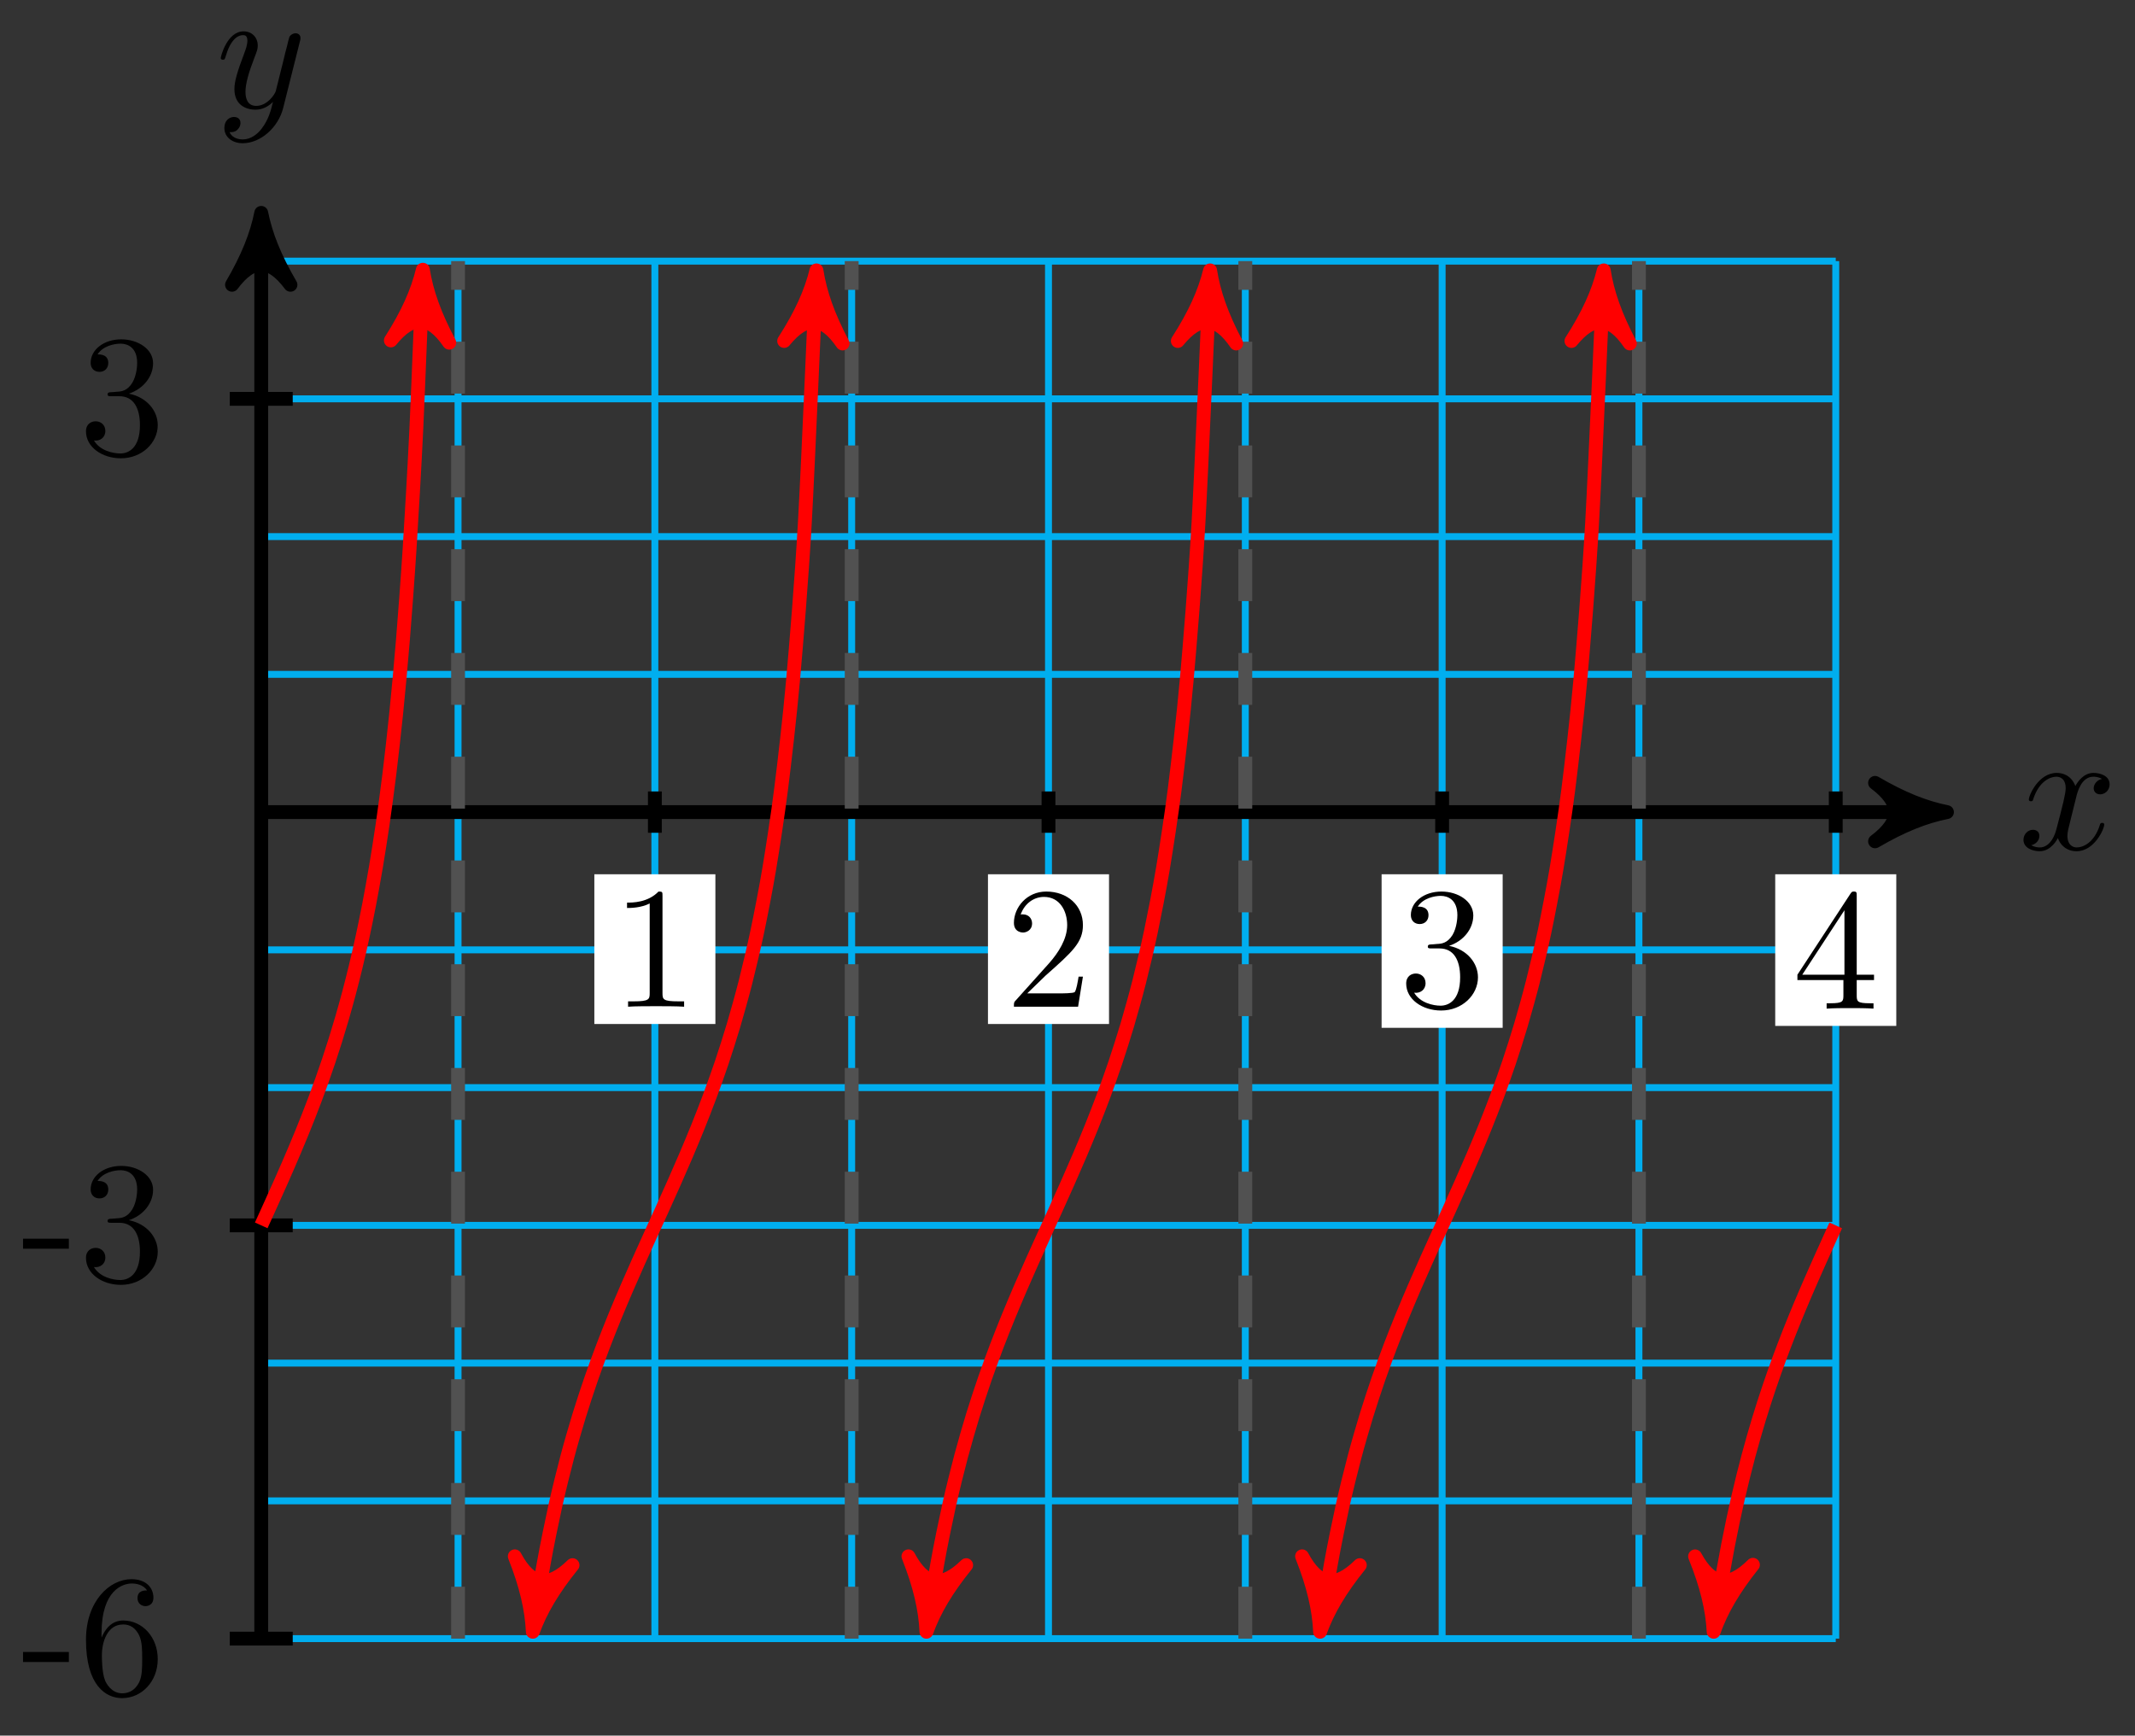 <svg xmlns="http://www.w3.org/2000/svg" xmlns:xlink="http://www.w3.org/1999/xlink" version="1.1" width="123" height="100" viewBox="0 0 123 100">
<rect x="0" y="0" width="123" height="100" fill="#333333" stroke="none"/>
<defs>
<path id="font_1_1" d="M.334 .302C.34 .328 .363 .42 .433 .42 .438 .42 .462 .42 .483 .407 .455 .402 .435 .377 .435 .353 .435 .337 .446 .318 .473 .318 .495 .318 .527 .336 .527 .376 .527 .428 .468 .442 .434 .442 .376 .442 .341 .389 .329 .366 .304 .432 .25 .442 .221 .442 .117 .442 .06 .313 .06 .288 .06 .278 .07 .278 .072 .278 .08 .278 .083 .28 .085 .289 .119 .395 .185 .42 .219 .42 .238 .42 .273 .411 .273 .353 .273 .322 .256 .255 .219 .115 .203 .053 .168 .011 .124 .011 .118 .011 .095 .011 .074 .024 .099 .029 .121 .05 .121 .078 .121 .105 .099 .113 .084 .113 .054 .113 .029 .087 .029 .055 .029 .009 .079-.011 .123-.011 .189-.011 .225 .059 .228 .065 .24 .028 .276-.011 .336-.011 .439-.011 .496 .118 .496 .143 .496 .153 .487 .153 .484 .153 .475 .153 .473 .149 .471 .142 .438 .035 .37 .011 .338 .011 .299 .011 .283 .043 .283 .077 .283 .099 .289 .121 .3 .165L.334 .302Z"/>
<path id="font_1_2" d="M.486 .381C.49 .395 .49 .397 .49 .404 .49 .422 .476 .431 .461 .431 .451 .431 .435 .425 .426 .41 .424 .405 .416 .374 .412 .356 .405 .33 .398 .303 .392 .276L.347 .096C.343 .081 .3 .011 .234 .011 .183 .011 .172 .055 .172 .092 .172 .138 .189 .2 .223 .288 .239 .329 .243 .34 .243 .36 .243 .405 .211 .442 .161 .442 .066 .442 .029 .297 .029 .288 .029 .278 .039 .278 .041 .278 .051 .278 .052 .28 .057 .296 .084 .39 .124 .42 .158 .42 .166 .42 .183 .42 .183 .388 .183 .363 .173 .337 .166 .318 .126 .212 .108 .155 .108 .108 .108 .019 .171-.011 .23-.011 .269-.011 .303 .006 .331 .034 .318-.018 .306-.067 .266-.12 .24-.154 .202-.183 .156-.183 .142-.183 .097-.18 .08-.141 .096-.141 .109-.141 .123-.129 .133-.12 .143-.107 .143-.088 .143-.057 .116-.053 .106-.053 .083-.053 .05-.069 .05-.118 .05-.168 .094-.205 .156-.205 .259-.205 .362-.114 .39-.001L.486 .381Z"/>
<path id="font_2_64" d="M.276 .187V.245H.011V.187H.276Z"/>
<path id="font_2_101" d="M.457 .204C.457 .331 .368 .427 .257 .427 .189 .427 .152 .376 .132 .328V.352C.132 .605 .256 .641 .307 .641 .331 .641 .373 .635 .395 .601 .38 .601 .34 .601 .34 .556 .34 .525 .364 .51 .386 .51 .402 .51 .432 .519 .432 .558 .432 .618 .388 .666 .305 .666 .177 .666 .042 .537 .042 .316 .042 .049 .158-.022 .251-.022 .362-.022 .457 .072 .457 .204M.367 .205C.367 .157 .367 .107 .35 .071 .32 .011 .274 .006 .251 .006 .188 .006 .158 .066 .152 .081 .134 .128 .134 .208 .134 .226 .134 .304 .166 .404 .256 .404 .272 .404 .318 .404 .349 .342 .367 .305 .367 .254 .367 .205Z"/>
<path id="font_2_106" d="M.457 .17C.457 .253 .394 .331 .29 .352 .372 .379 .43 .449 .43 .528 .43 .61 .342 .666 .246 .666 .145 .666 .069 .606 .069 .53 .069 .497 .091 .478 .12 .478 .151 .478 .171 .5 .171 .529 .171 .579 .124 .579 .109 .579 .14 .628 .206 .641 .242 .641 .283 .641 .338 .619 .338 .529 .338 .517 .336 .459 .31 .415 .28 .367 .246 .364 .221 .363 .213 .362 .189 .36 .182 .36 .174 .359 .167 .358 .167 .348 .167 .337 .174 .337 .191 .337H.235C.317 .337 .354 .269 .354 .17 .354 .034 .285 .006 .241 .006 .198 .006 .123 .022 .088 .081 .123 .076 .154 .098 .154 .136 .154 .172 .127 .192 .098 .192 .074 .192 .042 .178 .042 .134 .042 .043 .135-.022 .244-.022 .366-.022 .457 .068 .457 .17Z"/>
<path id="font_2_82" d="M.419 0V.031H.387C.297 .031 .294 .042 .294 .079V.64C.294 .664 .294 .666 .271 .666 .209 .602 .121 .602 .089 .602V.571C.109 .571 .168 .571 .22 .597V.079C.22 .043 .217 .031 .127 .031H.095V0C.13 .003 .217 .003 .257 .003 .297 .003 .384 .003 .419 0Z"/>
<path id="font_2_107" d="M.449 .174H.424C.419 .144 .412 .1 .402 .085 .395 .077 .329 .077 .307 .077H.127L.233 .18C.389 .318 .449 .372 .449 .472 .449 .586 .359 .666 .237 .666 .124 .666 .05 .574 .05 .485 .05 .429 .1 .429 .103 .429 .12 .429 .155 .441 .155 .482 .155 .508 .137 .534 .102 .534 .094 .534 .092 .534 .089 .533 .112 .598 .166 .635 .224 .635 .315 .635 .358 .554 .358 .472 .358 .392 .308 .313 .253 .251L.061 .037C.05 .026 .05 .024 .05 0H.421L.449 .174Z"/>
<path id="font_2_57" d="M.471 .165V.196H.371V.651C.371 .671 .371 .677 .355 .677 .346 .677 .343 .677 .335 .665L.028 .196V.165H.294V.078C.294 .042 .292 .031 .218 .031H.197V0C.238 .003 .29 .003 .332 .003 .374 .003 .427 .003 .468 0V.031H.447C.373 .031 .371 .042 .371 .078V.165H.471M.3 .196H.056L.3 .569V.196Z"/>
</defs>
<path transform="matrix(1,0,0,-1,15.05,46.791)" stroke-width=".399" stroke-linecap="butt" stroke-miterlimit="10" stroke-linejoin="miter" fill="none" stroke="#00aeef" d="M0-47.622H90.71M0-39.685H90.71M0-31.748H90.71M0-23.811H90.71M0-15.874H90.71M0-7.937H90.71M0 0H90.71M0 7.937H90.71M0 15.874H90.71M0 23.811H90.71M0 31.745H90.71M0-47.622V31.748M11.339-47.622V31.748M22.678-47.622V31.748M34.016-47.622V31.748M45.355-47.622V31.748M56.694-47.622V31.748M68.033-47.622V31.748M79.371-47.622V31.748M90.71-47.622V31.748M90.71 31.748"/>
<path transform="matrix(1,0,0,-1,15.05,46.791)" stroke-width=".797" stroke-linecap="butt" stroke-miterlimit="10" stroke-linejoin="miter" fill="none" stroke="#000000" d="M0 0H96.079"/>
<path transform="matrix(1,0,0,-1,111.132,46.791)" d="M1.036 0C-.259 .259-1.554 .777-3.108 1.684-1.554 .518-1.554-.518-3.108-1.684-1.554-.777-.259-.259 1.036 0Z"/>
<path transform="matrix(1,0,0,-1,111.132,46.791)" stroke-width=".797" stroke-linecap="butt" stroke-linejoin="round" fill="none" stroke="#000000" d="M1.036 0C-.259 .259-1.554 .777-3.108 1.684-1.554 .518-1.554-.518-3.108-1.684-1.554-.777-.259-.259 1.036 0Z"/>
<use data-text="x" xlink:href="#font_1_1" transform="matrix(9.963,0,0,-9.963,116.286,48.936)"/>
<path transform="matrix(1,0,0,-1,15.05,46.791)" stroke-width=".797" stroke-linecap="butt" stroke-miterlimit="10" stroke-linejoin="miter" fill="none" stroke="#000000" d="M0-47.622V33.488"/>
<path transform="matrix(0,-1,-1,-0,15.05,13.301)" d="M1.036 0C-.259 .259-1.554 .777-3.108 1.684-1.554 .518-1.554-.518-3.108-1.684-1.554-.777-.259-.259 1.036 0Z"/>
<path transform="matrix(0,-1,-1,-0,15.05,13.301)" stroke-width=".797" stroke-linecap="butt" stroke-linejoin="round" fill="none" stroke="#000000" d="M1.036 0C-.259 .259-1.554 .777-3.108 1.684-1.554 .518-1.554-.518-3.108-1.684-1.554-.777-.259-.259 1.036 0Z"/>
<use data-text="y" xlink:href="#font_1_2" transform="matrix(9.963,0,0,-9.963,12.429,6.21)"/>
<path transform="matrix(1,0,0,-1,15.05,46.791)" stroke-width=".797" stroke-linecap="butt" stroke-miterlimit="10" stroke-linejoin="miter" fill="none" stroke="#000000" d="M1.814-47.622H-1.814"/>
<use data-text="-" xlink:href="#font_2_64" transform="matrix(9.963,0,0,-9.963,1.218,97.623)"/>
<use data-text="6" xlink:href="#font_2_101" transform="matrix(9.963,0,0,-9.963,4.535,97.623)"/>
<path transform="matrix(1,0,0,-1,15.05,46.791)" stroke-width=".797" stroke-linecap="butt" stroke-miterlimit="10" stroke-linejoin="miter" fill="none" stroke="#000000" d="M1.814-23.811H-1.814"/>
<use data-text="-" xlink:href="#font_2_64" transform="matrix(9.963,0,0,-9.963,1.218,73.811)"/>
<use data-text="3" xlink:href="#font_2_106" transform="matrix(9.963,0,0,-9.963,4.535,73.811)"/>
<path transform="matrix(1,0,0,-1,15.05,46.791)" stroke-width=".797" stroke-linecap="butt" stroke-miterlimit="10" stroke-linejoin="miter" fill="none" stroke="#000000" d="M1.814 23.811H-1.814"/>
<use data-text="3" xlink:href="#font_2_106" transform="matrix(9.963,0,0,-9.963,4.535,26.187)"/>
<path transform="matrix(1,0,0,-1,15.05,46.791)" stroke-width=".797" stroke-linecap="butt" stroke-miterlimit="10" stroke-linejoin="miter" fill="none" stroke="#000000" d="M22.678 1.19V-1.191"/>
<path transform="matrix(1,0,0,-1,15.05,46.791)" d="M19.191-12.209H26.164V-3.582H19.191Z" fill="#ffffff"/>
<use data-text="1" xlink:href="#font_2_82" transform="matrix(9.963,0,0,-9.963,35.238,58.004)"/>
<path transform="matrix(1,0,0,-1,15.05,46.791)" stroke-width=".797" stroke-linecap="butt" stroke-miterlimit="10" stroke-linejoin="miter" fill="none" stroke="#000000" d="M45.355 1.19V-1.191"/>
<path transform="matrix(1,0,0,-1,15.05,46.791)" d="M41.868-12.209H48.842V-3.582H41.868Z" fill="#ffffff"/>
<use data-text="2" xlink:href="#font_2_107" transform="matrix(9.963,0,0,-9.963,57.915,58.004)"/>
<path transform="matrix(1,0,0,-1,15.05,46.791)" stroke-width=".797" stroke-linecap="butt" stroke-miterlimit="10" stroke-linejoin="miter" fill="none" stroke="#000000" d="M68.033 1.19V-1.191"/>
<path transform="matrix(1,0,0,-1,15.05,46.791)" d="M64.546-12.429H71.52V-3.582H64.546Z" fill="#ffffff"/>
<use data-text="3" xlink:href="#font_2_106" transform="matrix(9.963,0,0,-9.963,80.594,58.004)"/>
<path transform="matrix(1,0,0,-1,15.05,46.791)" stroke-width=".797" stroke-linecap="butt" stroke-miterlimit="10" stroke-linejoin="miter" fill="none" stroke="#000000" d="M90.71 1.19V-1.191"/>
<path transform="matrix(1,0,0,-1,15.05,46.791)" d="M87.223-12.319H94.197V-3.582H87.223Z" fill="#ffffff"/>
<use data-text="4" xlink:href="#font_2_57" transform="matrix(9.963,0,0,-9.963,103.272,58.114)"/>
<path transform="matrix(1,0,0,-1,15.05,46.791)" stroke-width=".797" stroke-linecap="butt" stroke-dasharray="2.989,2.989" stroke-miterlimit="10" stroke-linejoin="miter" fill="none" stroke="#515151" d="M11.339-47.622V31.748"/>
<path transform="matrix(1,0,0,-1,15.05,46.791)" stroke-width=".797" stroke-linecap="butt" stroke-dasharray="2.989,2.989" stroke-miterlimit="10" stroke-linejoin="miter" fill="none" stroke="#515151" d="M34.016-47.622V31.748"/>
<path transform="matrix(1,0,0,-1,15.05,46.791)" stroke-width=".797" stroke-linecap="butt" stroke-dasharray="2.989,2.989" stroke-miterlimit="10" stroke-linejoin="miter" fill="none" stroke="#515151" d="M56.694-47.622V31.748"/>
<path transform="matrix(1,0,0,-1,15.05,46.791)" stroke-width=".797" stroke-linecap="butt" stroke-dasharray="2.989,2.989" stroke-miterlimit="10" stroke-linejoin="miter" fill="none" stroke="#515151" d="M79.371-47.622V31.748"/>
<path transform="matrix(1,0,0,-1,15.05,46.791)" stroke-width=".797" stroke-linecap="butt" stroke-miterlimit="10" stroke-linejoin="miter" fill="none" stroke="#ff0000" d="M0-23.811C0-23.811 .281-23.194 .389-22.956 .496-22.718 .669-22.336 .777-22.096 .885-21.856 1.058-21.469 1.166-21.226 1.274-20.982 1.447-20.588 1.554-20.34 1.662-20.091 1.835-19.688 1.943-19.432 2.051-19.177 2.224-18.763 2.332-18.499 2.439-18.235 2.612-17.804 2.72-17.529 2.828-17.255 3.001-16.806 3.109-16.519 3.217-16.231 3.389-15.76 3.497-15.456 3.605-15.153 3.778-14.654 3.886-14.332 3.994-14.01 4.167-13.478 4.274-13.133 4.382-12.788 4.555-12.217 4.663-11.844 4.771-11.471 4.944-10.852 5.052-10.445 5.16-10.038 5.332-9.362 5.44-8.914 5.548-8.466 5.721-7.717 5.829-7.219 5.937-6.72 6.11-5.884 6.217-5.322 6.325-4.761 6.498-3.813 6.606-3.171 6.714-2.529 6.887-1.44 6.995-.695 7.102 .05 7.275 1.319 7.383 2.2 7.491 3.081 7.664 4.59 7.772 5.656 7.88 6.722 8.053 8.558 8.16 9.883 8.268 11.207 8.441 13.501 8.549 15.201 8.657 16.901 8.83 19.854 8.938 22.136 9.045 24.418 9.326 31.647 9.271 30.214"/>
<path transform="matrix(.039,-.999,-.999,-.039,24.321,16.575)" d="M1.036 0C-.259 .259-1.554 .777-3.108 1.684-1.554 .518-1.554-.518-3.108-1.684-1.554-.777-.259-.259 1.036 0Z" fill="#ff0000"/>
<path transform="matrix(.039,-.999,-.999,-.039,24.321,16.575)" stroke-width=".797" stroke-linecap="butt" stroke-linejoin="round" fill="none" stroke="#ff0000" d="M1.036 0C-.259 .259-1.554 .777-3.108 1.684-1.554 .518-1.554-.518-3.108-1.684-1.554-.777-.259-.259 1.036 0Z"/>
<path transform="matrix(1,0,0,-1,15.05,46.791)" stroke-width=".797" stroke-linecap="butt" stroke-miterlimit="10" stroke-linejoin="miter" fill="none" stroke="#ff0000" d="M15.801-46.202C16.078-44.393 16.078-44.393 16.268-43.327 16.458-42.261 16.762-40.793 16.952-39.935 17.142-39.076 17.446-37.857 17.636-37.139 17.826-36.42 18.13-35.376 18.32-34.756 18.51-34.135 18.815-33.217 19.004-32.667 19.194-32.116 19.499-31.287 19.689-30.787 19.878-30.286 20.183-29.524 20.373-29.059 20.562-28.594 20.867-27.877 21.057-27.436 21.247-26.995 21.551-26.308 21.741-25.882 21.931-25.457 22.235-24.786 22.425-24.367 22.615-23.947 22.919-23.282 23.109-22.861 23.299-22.441 23.603-21.768 23.793-21.339 23.983-20.91 24.287-20.216 24.477-19.77 24.667-19.324 24.971-18.596 25.161-18.123 25.351-17.65 25.656-16.872 25.845-16.36 26.035-15.848 26.34-15 26.53-14.433 26.719-13.866 27.024-12.919 27.214-12.276 27.403-11.633 27.708-10.549 27.898-9.799 28.088-9.048 28.392-7.773 28.582-6.868 28.772-5.962 29.076-4.412 29.266-3.275 29.456-2.138 29.76-.176 29.95 1.326 30.14 2.828 30.444 5.423 30.634 7.551 30.824 9.68 31.128 13.33 31.318 16.668 31.508 20.006 32.002 31.608 31.941 30.175"/>
<path transform="matrix(-.151,.988,.988,.151,30.852,92.995)" d="M1.036 0C-.259 .259-1.554 .777-3.108 1.684-1.554 .518-1.554-.518-3.108-1.684-1.554-.777-.259-.259 1.036 0Z" fill="#ff0000"/>
<path transform="matrix(-.151,.988,.988,.151,30.852,92.995)" stroke-width=".797" stroke-linecap="butt" stroke-linejoin="round" fill="none" stroke="#ff0000" d="M1.036 0C-.259 .259-1.554 .777-3.108 1.684-1.554 .518-1.554-.518-3.108-1.684-1.554-.777-.259-.259 1.036 0Z"/>
<path transform="matrix(.043,-.999,-.999,-.043,46.992,16.614)" d="M1.036 0C-.259 .259-1.554 .777-3.108 1.684-1.554 .518-1.554-.518-3.108-1.684-1.554-.777-.259-.259 1.036 0Z" fill="#ff0000"/>
<path transform="matrix(.043,-.999,-.999,-.043,46.992,16.614)" stroke-width=".797" stroke-linecap="butt" stroke-linejoin="round" fill="none" stroke="#ff0000" d="M1.036 0C-.259 .259-1.554 .777-3.108 1.684-1.554 .518-1.554-.518-3.108-1.684-1.554-.777-.259-.259 1.036 0Z"/>
<path transform="matrix(1,0,0,-1,15.05,46.791)" stroke-width=".797" stroke-linecap="butt" stroke-miterlimit="10" stroke-linejoin="miter" fill="none" stroke="#ff0000" d="M38.479-46.202C38.756-44.393 38.756-44.393 38.946-43.327 39.135-42.261 39.44-40.793 39.63-39.935 39.819-39.076 40.124-37.857 40.314-37.139 40.504-36.42 40.808-35.376 40.998-34.756 41.188-34.135 41.492-33.217 41.682-32.667 41.872-32.116 42.176-31.287 42.366-30.787 42.556-30.286 42.86-29.524 43.05-29.059 43.24-28.594 43.544-27.877 43.734-27.436 43.924-26.995 44.228-26.308 44.418-25.882 44.608-25.457 44.913-24.786 45.102-24.367 45.292-23.947 45.597-23.282 45.787-22.861 45.976-22.441 46.281-21.768 46.471-21.339 46.66-20.91 46.965-20.216 47.155-19.77 47.345-19.324 47.649-18.596 47.839-18.123 48.029-17.65 48.333-16.872 48.523-16.36 48.713-15.848 49.017-15 49.207-14.433 49.397-13.866 49.701-12.919 49.891-12.276 50.081-11.633 50.385-10.549 50.575-9.799 50.765-9.048 51.07-7.773 51.259-6.868 51.449-5.962 51.754-4.412 51.944-3.275 52.133-2.138 52.438-.176 52.628 1.326 52.817 2.828 53.122 5.423 53.312 7.551 53.502 9.68 53.806 13.33 53.996 16.668 54.186 20.006 54.68 31.608 54.619 30.175"/>
<path transform="matrix(-.151,.988,.988,.151,53.53,92.995)" d="M1.036 0C-.259 .259-1.554 .777-3.108 1.684-1.554 .518-1.554-.518-3.108-1.684-1.554-.777-.259-.259 1.036 0Z" fill="#ff0000"/>
<path transform="matrix(-.151,.988,.988,.151,53.53,92.995)" stroke-width=".797" stroke-linecap="butt" stroke-linejoin="round" fill="none" stroke="#ff0000" d="M1.036 0C-.259 .259-1.554 .777-3.108 1.684-1.554 .518-1.554-.518-3.108-1.684-1.554-.777-.259-.259 1.036 0Z"/>
<path transform="matrix(.043,-.999,-.999,-.043,69.671,16.614)" d="M1.036 0C-.259 .259-1.554 .777-3.108 1.684-1.554 .518-1.554-.518-3.108-1.684-1.554-.777-.259-.259 1.036 0Z" fill="#ff0000"/>
<path transform="matrix(.043,-.999,-.999,-.043,69.671,16.614)" stroke-width=".797" stroke-linecap="butt" stroke-linejoin="round" fill="none" stroke="#ff0000" d="M1.036 0C-.259 .259-1.554 .777-3.108 1.684-1.554 .518-1.554-.518-3.108-1.684-1.554-.777-.259-.259 1.036 0Z"/>
<path transform="matrix(1,0,0,-1,15.05,46.791)" stroke-width=".797" stroke-linecap="butt" stroke-miterlimit="10" stroke-linejoin="miter" fill="none" stroke="#ff0000" d="M61.156-46.202C61.433-44.393 61.433-44.393 61.623-43.327 61.813-42.261 62.117-40.793 62.307-39.935 62.497-39.076 62.801-37.857 62.991-37.139 63.181-36.42 63.486-35.376 63.675-34.756 63.865-34.135 64.17-33.217 64.359-32.667 64.549-32.116 64.854-31.287 65.044-30.787 65.233-30.286 65.538-29.524 65.728-29.059 65.918-28.594 66.222-27.877 66.412-27.436 66.602-26.995 66.906-26.308 67.096-25.882 67.286-25.457 67.59-24.786 67.78-24.367 67.97-23.947 68.274-23.282 68.464-22.861 68.654-22.441 68.958-21.768 69.148-21.339 69.338-20.91 69.642-20.216 69.832-19.77 70.022-19.324 70.327-18.596 70.516-18.123 70.706-17.65 71.011-16.872 71.201-16.36 71.39-15.848 71.695-15 71.885-14.433 72.074-13.866 72.379-12.919 72.569-12.276 72.759-11.633 73.063-10.549 73.253-9.799 73.443-9.048 73.747-7.773 73.937-6.868 74.127-5.962 74.431-4.412 74.621-3.275 74.811-2.138 75.115-.176 75.305 1.326 75.495 2.828 75.799 5.423 75.989 7.551 76.179 9.68 76.484 13.33 76.673 16.668 76.863 20.006 77.357 31.608 77.296 30.175"/>
<path transform="matrix(-.151,.988,.988,.151,76.208,92.995)" d="M1.036 0C-.259 .259-1.554 .777-3.108 1.684-1.554 .518-1.554-.518-3.108-1.684-1.554-.777-.259-.259 1.036 0Z" fill="#ff0000"/>
<path transform="matrix(-.151,.988,.988,.151,76.208,92.995)" stroke-width=".797" stroke-linecap="butt" stroke-linejoin="round" fill="none" stroke="#ff0000" d="M1.036 0C-.259 .259-1.554 .777-3.108 1.684-1.554 .518-1.554-.518-3.108-1.684-1.554-.777-.259-.259 1.036 0Z"/>
<path transform="matrix(.043,-.999,-.999,-.043,92.349,16.614)" d="M1.036 0C-.259 .259-1.554 .777-3.108 1.684-1.554 .518-1.554-.518-3.108-1.684-1.554-.777-.259-.259 1.036 0Z" fill="#ff0000"/>
<path transform="matrix(.043,-.999,-.999,-.043,92.349,16.614)" stroke-width=".797" stroke-linecap="butt" stroke-linejoin="round" fill="none" stroke="#ff0000" d="M1.036 0C-.259 .259-1.554 .777-3.108 1.684-1.554 .518-1.554-.518-3.108-1.684-1.554-.777-.259-.259 1.036 0Z"/>
<path transform="matrix(1,0,0,-1,15.05,46.791)" stroke-width=".797" stroke-linecap="butt" stroke-miterlimit="10" stroke-linejoin="miter" fill="none" stroke="#ff0000" d="M83.823-46.2C83.83-46.152 83.83-46.152 83.912-45.628 83.994-45.105 84.126-44.319 84.207-43.85 84.289-43.38 84.421-42.672 84.503-42.247 84.585-41.823 84.716-41.176 84.799-40.788 84.881-40.4 85.012-39.809 85.094-39.453 85.176-39.096 85.308-38.551 85.39-38.221 85.472-37.892 85.603-37.384 85.685-37.077 85.767-36.77 85.899-36.297 85.981-36.01 86.063-35.723 86.194-35.277 86.276-35.007 86.358-34.736 86.49-34.316 86.572-34.06 86.654-33.804 86.785-33.406 86.867-33.163 86.949-32.919 87.081-32.54 87.163-32.307 87.245-32.075 87.376-31.711 87.458-31.489 87.54-31.266 87.672-30.917 87.754-30.702 87.836-30.488 87.967-30.15 88.049-29.943 88.131-29.735 88.263-29.408 88.345-29.207 88.427-29.006 88.558-28.688 88.64-28.492 88.722-28.296 88.854-27.985 88.936-27.793 89.018-27.602 89.149-27.298 89.231-27.11 89.313-26.922 89.445-26.622 89.527-26.437 89.609-26.251 89.74-25.957 89.822-25.773 89.904-25.59 90.036-25.298 90.118-25.117 90.2-24.935 90.331-24.645 90.413-24.464 90.495-24.284 90.709-23.814 90.709-23.814"/>
<path transform="matrix(-.144,.99,.99,.144,98.875,92.993)" d="M1.036 0C-.259 .259-1.554 .777-3.108 1.684-1.554 .518-1.554-.518-3.108-1.684-1.554-.777-.259-.259 1.036 0Z" fill="#ff0000"/>
<path transform="matrix(-.144,.99,.99,.144,98.875,92.993)" stroke-width=".797" stroke-linecap="butt" stroke-linejoin="round" fill="none" stroke="#ff0000" d="M1.036 0C-.259 .259-1.554 .777-3.108 1.684-1.554 .518-1.554-.518-3.108-1.684-1.554-.777-.259-.259 1.036 0Z"/>
</svg>
